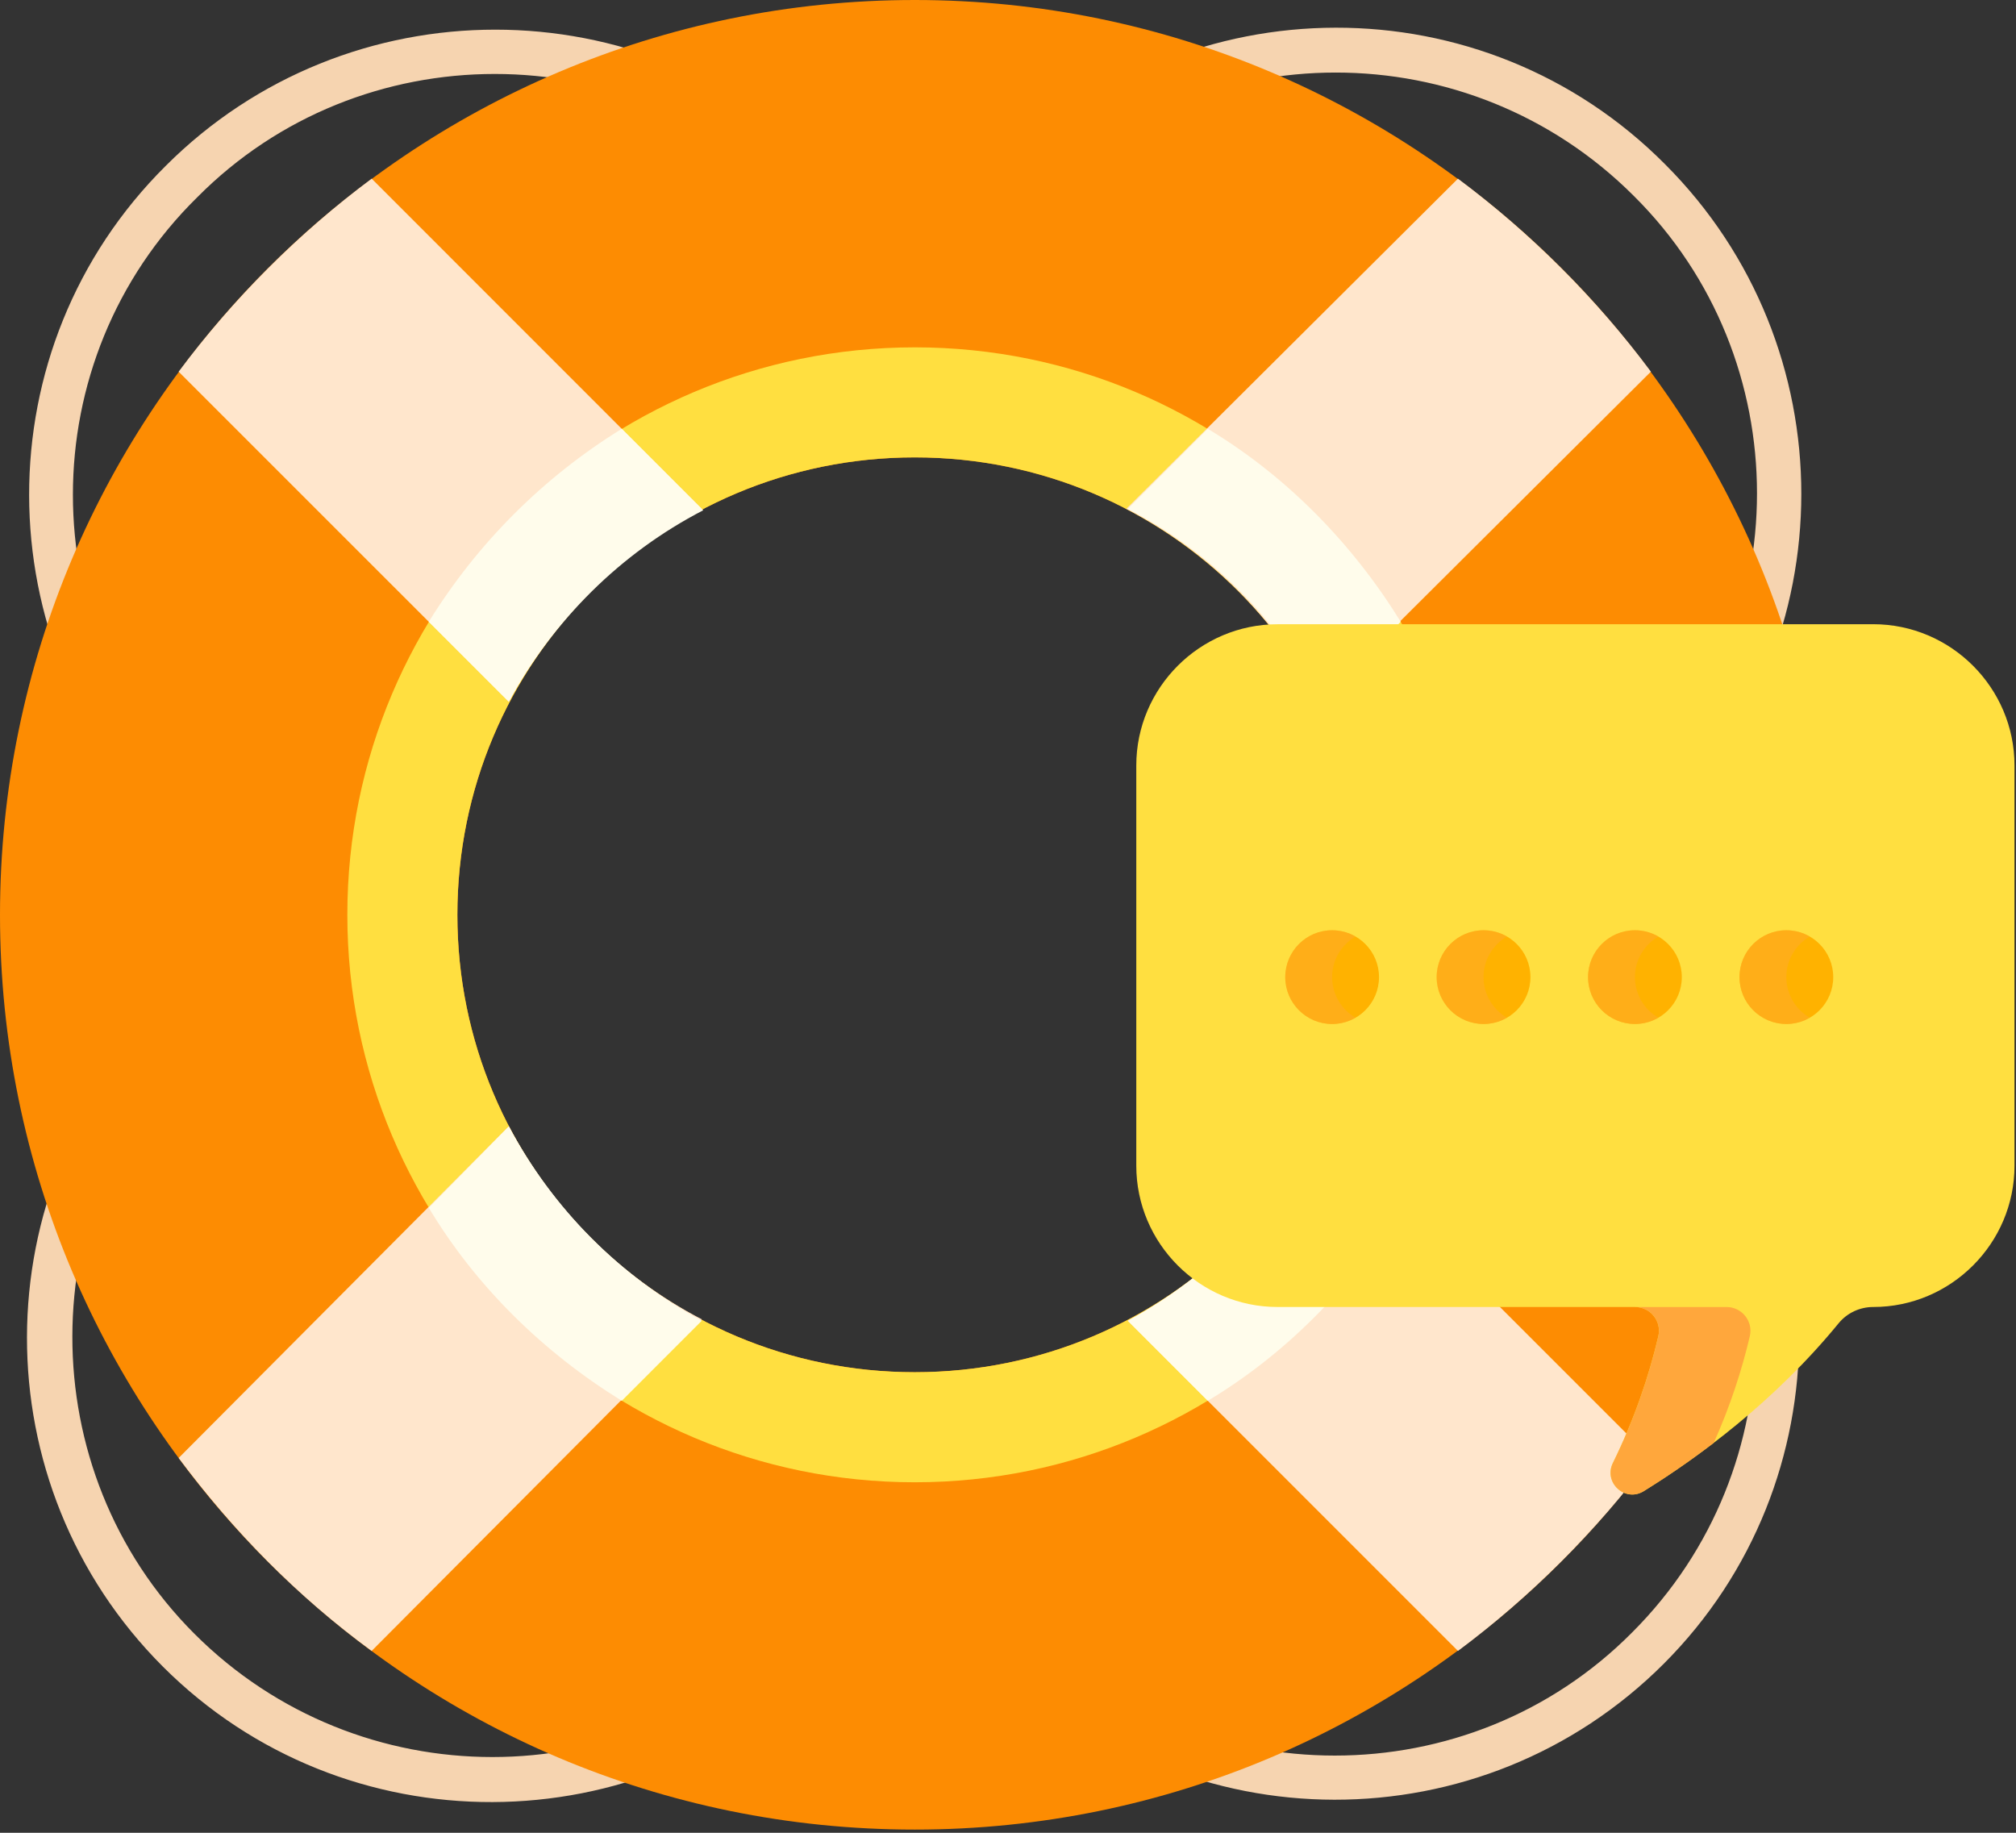<svg xmlns="http://www.w3.org/2000/svg" width="55" height="50" viewBox="0 0 55 50">
    <rect x="0" y="0" width="55" height="50" fill="#333333" stroke="none"/>
    <g fill="none" fill-rule="evenodd">
        <g fill-rule="nonzero">
            <g>
                <g>
                    <g>
                        <g>
                            <g>
                                <path fill="#F6D4B0" d="M43.674 24.216l-.117-1.6 1.014-1.013c4.484-4.484 4.484-11.815 0-16.26-4.484-4.485-11.777-4.485-16.26 0l-1.015 1.013c-.507-.078-1.053-.117-1.599-.117l1.755-1.755c4.952-4.952 13.024-4.991 17.977 0 4.952 4.953 4.952 13.025 0 17.977l-1.755 1.755zM22.656 6.396L21.642 5.38C17.158.897 9.827.897 5.382 5.381c-4.524 4.446-4.524 11.777 0 16.261l1.013 1.014c-.078.507-.117 1.053-.117 1.599L4.523 22.5c-4.952-4.952-4.99-13.024 0-17.977 4.953-4.952 13.025-4.952 17.977 0l1.755 1.755c-.546 0-1.092.04-1.6.117zM6.239 25.697l.117 1.598-1.014 1.014C.858 32.795.858 40.126 5.303 44.57c4.485 4.485 11.777 4.485 16.261 0l1.014-1.013c.507.078 1.053.117 1.599.117l-1.755 1.755c-4.952 4.952-13.024 4.991-17.977.039-4.952-4.952-4.952-13.024.04-17.977l1.754-1.793zm21.018 17.82l1.014 1.014c4.484 4.484 11.815 4.484 16.26 0 4.485-4.484 4.485-11.777-.038-16.26l-1.014-1.015c.078-.507.117-1.053.117-1.599l1.755 1.755c4.952 4.952 4.991 13.024.039 17.977-4.952 4.952-13.024 4.952-17.977-.04l-1.754-1.754c.545.039 1.091 0 1.598-.078z" transform="translate(-573 -415) translate(140 120) translate(0 245) translate(315) translate(118 50)"/>
                                <path fill="#FD8C02" d="M24.957 0C11.19 0 0 11.191 0 24.957c0 13.765 11.152 24.956 24.957 24.956 13.765 0 24.956-11.191 24.956-24.956C49.913 11.19 38.722 0 24.957 0zm0 37.435c-6.902 0-12.479-5.576-12.479-12.478 0-6.903 5.577-12.479 12.479-12.479 6.902 0 12.478 5.576 12.478 12.479 0 6.902-5.576 12.478-12.478 12.478z" transform="translate(-573 -415) translate(140 120) translate(0 245) translate(315) translate(118 50)"/>
                                <path fill="#FFDF40" d="M24.957 9.476c-8.54 0-15.481 6.94-15.481 15.48s6.94 15.482 15.48 15.482 15.482-6.942 15.482-15.481c0-8.54-6.942-15.481-15.481-15.481zm0 27.959c-6.902 0-12.479-5.576-12.479-12.478 0-6.903 5.577-12.479 12.479-12.479 6.902 0 12.478 5.576 12.478 12.479 0 6.902-5.576 12.478-12.478 12.478z" transform="translate(-573 -415) translate(140 120) translate(0 245) translate(315) translate(118 50)"/>
                                <path fill="#FFE6CC" d="M19.146 35.992c-2.261-1.17-4.094-3.042-5.264-5.264l-9.008 9.047c1.482 1.988 3.237 3.782 5.265 5.264l9.007-9.047zm11.582-22.11c2.262 1.17 4.094 3.003 5.264 5.264l9.047-9.007c-1.482-1.99-3.276-3.783-5.264-5.265l-9.047 9.008zM4.874 10.14l9.008 9.007c1.17-2.261 3.003-4.094 5.264-5.264L10.14 4.874C8.149 6.356 6.356 8.15 4.874 10.14zM45.04 39.775l-9.008-9.008c-1.17 2.262-3.002 4.094-5.264 5.264l9.008 9.008c1.988-1.482 3.782-3.276 5.264-5.264z" transform="translate(-573 -415) translate(140 120) translate(0 245) translate(315) translate(118 50)"/>
                                <path fill="#FFFCEB" d="M32.95 11.698l-2.183 2.184c2.262 1.17 4.094 3.003 5.264 5.264l2.184-2.183c-1.326-2.145-3.12-3.978-5.265-5.265zm-19.068 19.03l-2.184 2.222c1.287 2.145 3.12 3.939 5.265 5.265l2.183-2.184c-2.222-1.209-4.055-3.041-5.264-5.303zm16.885 5.303l2.183 2.184c2.145-1.287 3.939-3.12 5.265-5.265l-2.184-2.183c-1.209 2.223-3.041 4.055-5.264 5.264zm-11.582-22.11l-2.222-2.223c-2.145 1.326-3.939 3.12-5.265 5.265l2.184 2.183c1.209-2.222 3.042-4.055 5.303-5.225z" transform="translate(-573 -415) translate(140 120) translate(0 245) translate(315) translate(118 50)"/>
                            </g>
                            <g>
                                <path fill="#FFDF40" d="M20.105.03H3.854C1.734.03 0 1.763 0 3.882v10.92c0 2.12 1.734 3.854 3.854 3.854h9.754c.418 0 .73.39.634.796-.258 1.101-.654 2.266-1.24 3.46-.262.536.336 1.081.843.767 1.468-.909 3.557-2.43 5.316-4.579.231-.282.579-.444.944-.444 2.12 0 3.854-1.734 3.854-3.854V3.883c0-2.12-1.734-3.854-3.854-3.854z" transform="translate(-573 -415) translate(140 120) translate(0 245) translate(315) translate(118 50) translate(31 17)"/>
                                <path fill="#FFA73C" d="M16.738 19.453c.096-.407-.216-.796-.634-.796h-2.496c.418 0 .73.39.634.796-.258 1.101-.654 2.266-1.24 3.46-.262.536.336 1.081.843.767.564-.349 1.218-.788 1.91-1.318.447-1 .765-1.977.983-2.909z" transform="translate(-573 -415) translate(140 120) translate(0 245) translate(315) translate(118 50) translate(31 17)"/>
                                <g fill="#FFB200" transform="translate(-573 -415) translate(140 120) translate(0 245) translate(315) translate(118 50) translate(31 17) translate(4.048 8.323)">
                                    <circle cx="1.295" cy="1.334" r="1.279"/>
                                    <circle cx="5.426" cy="1.334" r="1.279"/>
                                    <circle cx="9.556" cy="1.334" r="1.279"/>
                                    <circle cx="13.687" cy="1.334" r="1.279"/>
                                </g>
                                <path fill="#FFA73C" d="M5.342 9.657c0-.473.258-.886.64-1.108-.188-.108-.407-.171-.64-.171-.706 0-1.279.573-1.279 1.279s.573 1.279 1.28 1.279c.232 0 .45-.063.639-.172-.382-.22-.64-.634-.64-1.107zM9.473 9.657c0-.473.257-.886.64-1.108-.189-.108-.407-.171-.64-.171-.706 0-1.279.573-1.279 1.279s.573 1.279 1.28 1.279c.232 0 .45-.063.639-.172-.383-.22-.64-.634-.64-1.107zM13.604 9.657c0-.473.257-.886.64-1.108-.189-.108-.407-.171-.64-.171-.707 0-1.28.573-1.28 1.279s.573 1.279 1.28 1.279c.233 0 .451-.063.64-.172-.383-.22-.64-.634-.64-1.107zM17.735 9.657c0-.473.257-.886.639-1.108-.188-.108-.406-.171-.64-.171-.706 0-1.278.573-1.278 1.279s.572 1.279 1.279 1.279c.233 0 .45-.063.639-.172-.382-.22-.64-.634-.64-1.107z" opacity=".4" transform="translate(-573 -415) translate(140 120) translate(0 245) translate(315) translate(118 50) translate(31 17)"/>
                            </g>
                        </g>
                    </g>
                </g>
            </g>
        </g>
    </g>
</svg>
